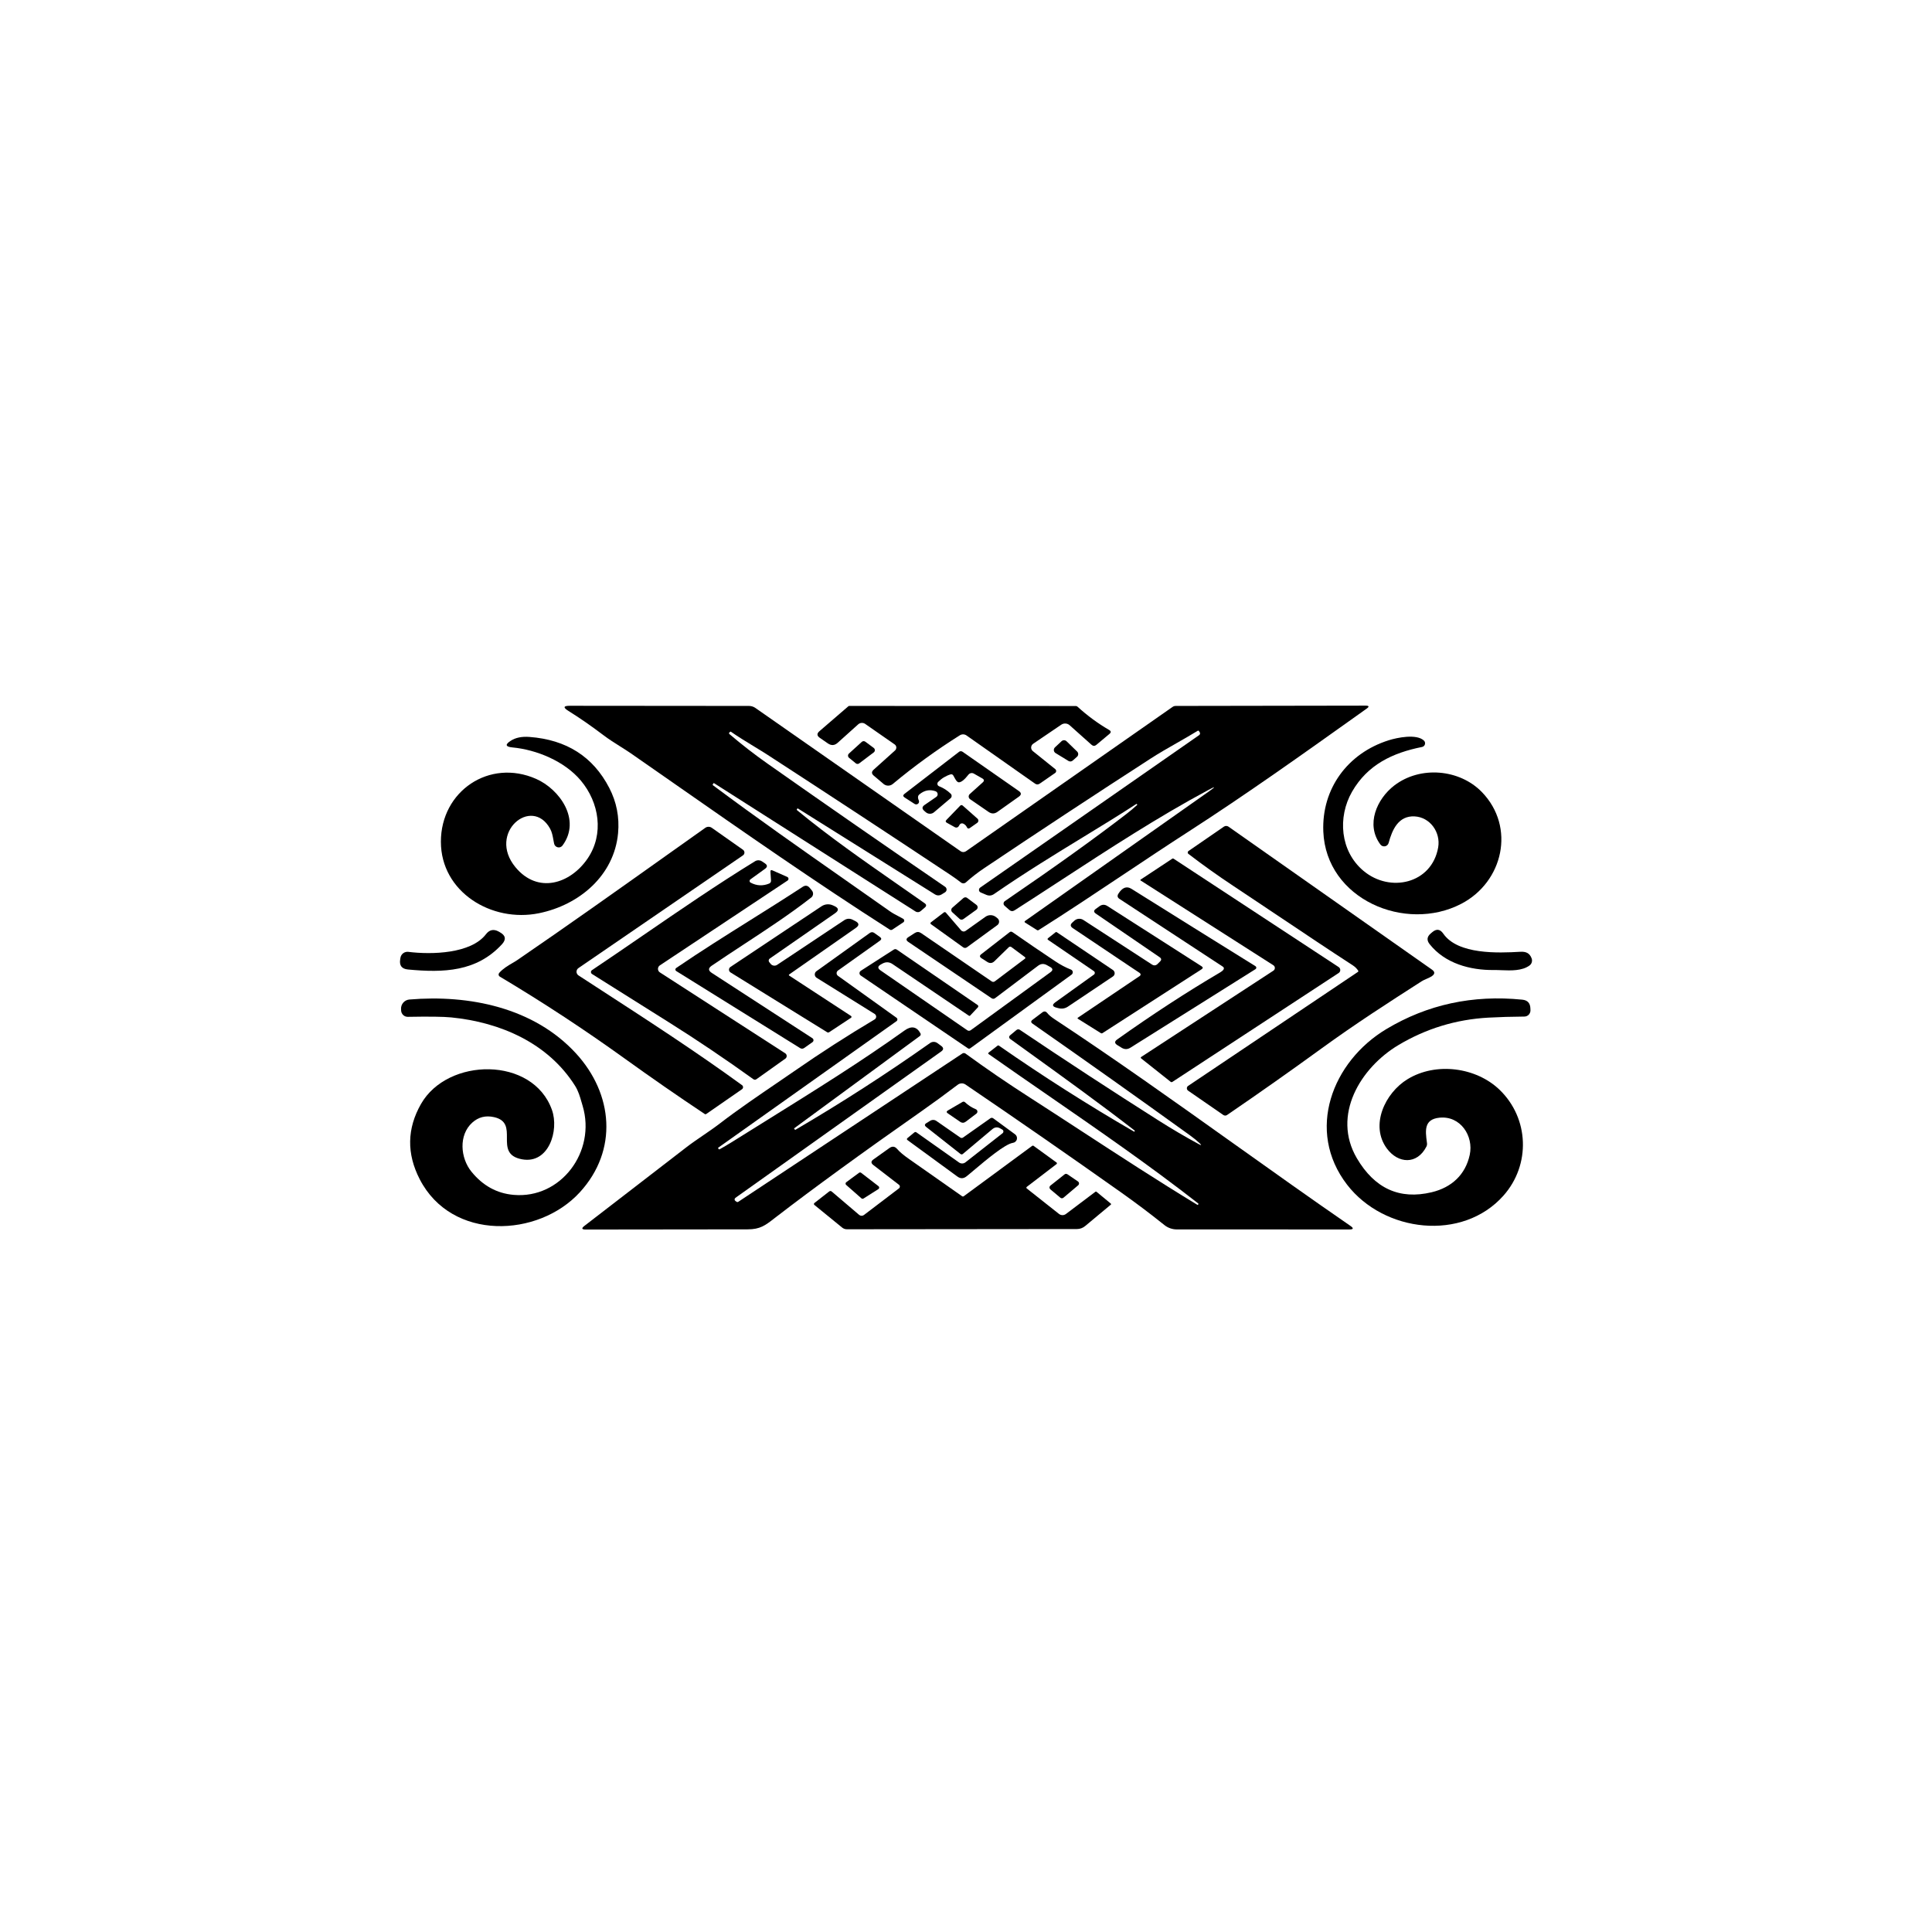 <svg width="512" height="512" viewBox="0 0 512 512" fill="none" xmlns="http://www.w3.org/2000/svg">
<rect width="512" height="512" fill="white"/>
<path d="M280.985 233.395C293.824 225.02 306.809 216.55 320.182 209.377C322.192 208.294 322.263 208.409 320.395 209.722L271.621 244.09C271.59 244.112 271.565 244.141 271.548 244.175C271.531 244.209 271.523 244.247 271.524 244.285C271.525 244.323 271.535 244.36 271.554 244.394C271.572 244.427 271.599 244.455 271.631 244.475L274.809 246.475C274.884 246.523 274.959 246.547 275.035 246.547C275.071 246.546 275.107 246.54 275.143 246.529C275.181 246.517 275.218 246.499 275.255 246.475C282.771 241.735 290.165 236.802 297.561 231.868L297.567 231.864C303.348 228.008 309.131 224.15 314.973 220.383C330.316 210.49 345.216 199.877 359.989 189.354L362.154 187.812C362.925 187.271 362.837 187 361.89 187L311.552 187.081C311.356 187.081 311.173 187.118 311.003 187.192C310.915 187.23 310.831 187.277 310.75 187.335L256.006 225.581C255.795 225.73 255.543 225.81 255.285 225.81C255.026 225.81 254.775 225.73 254.564 225.581L200.165 187.599C199.681 187.268 199.109 187.088 198.52 187.081L150.994 187.041C149.309 187.041 149.18 187.487 150.609 188.381C153.628 190.262 156.734 192.415 159.929 194.838C161.317 195.896 162.936 196.916 164.455 197.874C165.459 198.506 166.419 199.111 167.239 199.681C170.863 202.201 174.486 204.727 178.108 207.253L178.157 207.288C197.193 220.566 216.241 233.851 235.811 246.364C235.858 246.394 235.908 246.418 235.96 246.434C236.017 246.452 236.077 246.461 236.138 246.461C236.216 246.461 236.294 246.446 236.367 246.417C236.403 246.403 236.438 246.385 236.472 246.364L239.385 244.425C239.405 244.411 239.424 244.397 239.442 244.381C239.471 244.355 239.497 244.327 239.521 244.296C239.538 244.273 239.553 244.248 239.567 244.222C239.578 244.2 239.588 244.178 239.596 244.155C239.608 244.122 239.616 244.088 239.622 244.053C239.627 244.021 239.629 243.989 239.628 243.957C239.627 243.922 239.623 243.888 239.616 243.854C239.612 243.833 239.606 243.812 239.599 243.792C239.587 243.758 239.573 243.726 239.555 243.695C239.509 243.615 239.444 243.549 239.365 243.501C238.933 243.248 238.48 243.011 238.028 242.775C237.299 242.394 236.568 242.012 235.923 241.561C231.947 238.756 227.96 235.963 223.972 233.169C212.217 224.936 200.459 216.7 188.966 208.118C188.858 208.03 188.841 207.928 188.915 207.813L189.078 207.59C189.094 207.563 189.112 207.545 189.131 207.535C189.16 207.52 189.193 207.525 189.23 207.549L242.624 241.551C242.749 241.63 242.887 241.683 243.03 241.71C243.128 241.728 243.227 241.733 243.326 241.726C243.452 241.717 243.575 241.687 243.69 241.638C243.8 241.592 243.903 241.528 243.995 241.45L245.091 240.506C245.565 240.099 245.545 239.717 245.03 239.358C243.767 238.468 242.496 237.578 241.22 236.688L238.026 234.462C228.945 228.14 219.727 221.721 211.201 214.687C211.165 214.657 211.145 214.625 211.141 214.59C211.136 214.554 211.15 214.515 211.181 214.474L211.323 214.26C211.332 214.249 211.342 214.24 211.353 214.235C211.366 214.229 211.38 214.227 211.395 214.23L211.408 214.233L211.424 214.24L247.741 237.003C248.35 237.382 248.96 237.385 249.569 237.013L250.442 236.475C250.503 236.437 250.559 236.392 250.608 236.34C250.659 236.288 250.703 236.229 250.739 236.166C250.771 236.11 250.796 236.051 250.815 235.99C250.824 235.959 250.832 235.928 250.838 235.896C250.847 235.849 250.852 235.801 250.853 235.752C250.854 235.717 250.852 235.682 250.849 235.647C250.847 235.627 250.844 235.607 250.841 235.587L250.836 235.564C250.821 235.484 250.793 235.407 250.756 235.334C250.72 235.264 250.674 235.198 250.62 235.14C250.576 235.093 250.526 235.05 250.472 235.013C234.668 224.203 218.968 213.316 203.373 202.351C199.908 199.908 196.571 197.319 193.362 194.584C193.132 194.388 193.139 194.205 193.383 194.036L193.596 193.894C193.603 193.888 193.611 193.884 193.618 193.881C193.625 193.879 193.632 193.878 193.639 193.879C193.649 193.88 193.658 193.885 193.667 193.894C195.602 195.245 197.814 196.591 199.851 197.832L199.868 197.842L199.892 197.856L199.928 197.878L199.959 197.897C201.206 198.655 202.385 199.373 203.394 200.026C219.659 210.585 235.866 221.229 252.015 231.957C252.97 232.593 253.86 233.236 254.686 233.886C254.756 233.941 254.832 233.986 254.912 234.02C255.017 234.064 255.128 234.09 255.241 234.097C255.271 234.099 255.302 234.1 255.333 234.099C255.567 234.091 255.79 234.002 255.965 233.845C257.454 232.505 259.065 231.253 260.798 230.089C275.431 220.268 290.146 210.578 304.943 201.021C307.09 199.631 309.453 198.282 311.838 196.921L311.844 196.918L311.856 196.911C313.714 195.85 315.586 194.782 317.38 193.681C317.529 193.593 317.651 193.62 317.745 193.762L317.938 194.056C318.016 194.178 318.044 194.326 318.016 194.468C317.988 194.61 317.905 194.735 317.786 194.818L259.752 235.226C259.645 235.303 259.56 235.407 259.505 235.527C259.477 235.588 259.458 235.653 259.448 235.718C259.438 235.781 259.436 235.846 259.443 235.91C259.447 235.948 259.453 235.986 259.463 236.023L259.473 236.058C259.48 236.078 259.488 236.099 259.496 236.119C259.518 236.172 259.547 236.222 259.582 236.269L259.604 236.297C259.613 236.309 259.624 236.321 259.634 236.332L259.649 236.347L259.676 236.373C259.737 236.428 259.807 236.473 259.884 236.505L261.386 237.145C262.104 237.443 262.784 237.372 263.427 236.932C271.802 231.15 279.769 226.286 287.241 221.726L287.25 221.72C292.095 218.763 296.731 215.933 301.135 213.062C301.154 213.048 301.173 213.043 301.194 213.048L301.21 213.054C301.222 213.06 301.234 213.07 301.247 213.083C301.253 213.092 301.261 213.1 301.271 213.107C301.283 213.117 301.299 213.126 301.318 213.133C301.412 213.194 301.423 213.259 301.348 213.326C300.435 214.166 299.483 214.964 298.495 215.722C290.224 222.105 279.489 229.801 266.29 238.81C266.194 238.877 266.113 238.964 266.054 239.066C265.996 239.168 265.962 239.282 265.954 239.398C265.946 239.515 265.965 239.631 266.009 239.739C266.053 239.846 266.122 239.942 266.209 240.018L267.448 241.115C267.901 241.521 268.382 241.561 268.89 241.237C272.912 238.661 276.941 236.033 280.985 233.395Z" fill="black"/>
<path d="M237.333 198.724C237.295 198.776 237.251 198.825 237.203 198.869L231.517 203.986C230.935 204.514 230.942 205.031 231.538 205.539L234.147 207.752C234.488 208.042 234.921 208.202 235.368 208.204C235.816 208.206 236.25 208.05 236.594 207.762C242.232 203.065 248.157 198.764 254.371 194.858C254.638 194.69 254.949 194.605 255.265 194.614C255.582 194.623 255.889 194.726 256.148 194.909L274.281 207.661C274.701 207.959 275.123 207.959 275.55 207.661L279.621 204.849C279.703 204.791 279.77 204.716 279.818 204.628C279.849 204.571 279.871 204.509 279.883 204.445C279.889 204.411 279.893 204.378 279.894 204.343C279.897 204.244 279.877 204.145 279.835 204.055C279.809 204.001 279.777 203.951 279.739 203.906C279.727 203.893 279.716 203.88 279.703 203.868C279.687 203.852 279.669 203.837 279.652 203.823L273.713 199.051C273.566 198.933 273.449 198.781 273.371 198.609C273.311 198.476 273.276 198.334 273.266 198.189L273.263 198.121L273.265 198.061C273.273 197.873 273.325 197.689 273.417 197.524C273.508 197.359 273.638 197.218 273.793 197.112L281.256 192.046C281.588 191.823 281.983 191.716 282.382 191.741C282.78 191.767 283.159 191.924 283.459 192.188L289.256 197.366C289.683 197.745 290.113 197.755 290.546 197.396L294.028 194.482C294.482 194.097 294.455 193.755 293.947 193.457C290.949 191.711 288.16 189.66 285.581 187.304C285.527 187.252 285.466 187.21 285.4 187.177C285.302 187.127 285.194 187.101 285.084 187.101L225.07 187.081C224.971 187.081 224.877 187.117 224.806 187.183L217.161 193.772C216.43 194.401 216.464 194.99 217.263 195.538L219.395 197.011C220.308 197.64 221.178 197.583 222.004 196.838L227.436 191.954C227.688 191.731 228.007 191.599 228.342 191.579C228.678 191.559 229.009 191.651 229.283 191.843L237.101 197.285C237.226 197.372 237.33 197.486 237.405 197.619C237.419 197.645 237.432 197.671 237.444 197.698C237.459 197.731 237.472 197.764 237.484 197.798C237.511 197.88 237.528 197.965 237.533 198.052C237.536 198.09 237.536 198.128 237.534 198.165C237.529 198.279 237.504 198.392 237.461 198.498C237.429 198.579 237.385 198.655 237.333 198.724Z" fill="black"/>
<path d="M136.598 229.814C142.517 236.982 151.127 234.241 155.716 227.53C160.132 221.052 158.823 212.687 153.919 206.849C149.593 201.691 142.152 198.676 135.806 198.077C133.938 197.901 133.792 197.308 135.369 196.3C136.635 195.481 138.276 195.146 140.294 195.295C150.128 196.026 157.185 200.53 161.463 208.808C163.405 212.565 164.183 216.562 163.797 220.799C162.762 231.987 153.574 239.825 142.812 242.018C130.273 244.567 116.84 236.383 116.84 223.063C116.84 209.651 129.684 200.95 142.07 206.412C148.284 209.143 154.102 217.235 149.076 224.068C148.933 224.261 148.738 224.408 148.513 224.493C148.387 224.54 148.255 224.567 148.122 224.572C148.017 224.576 147.913 224.567 147.81 224.545C147.576 224.495 147.361 224.378 147.191 224.209C147.021 224.04 146.903 223.825 146.852 223.591C146.809 223.395 146.771 223.199 146.734 223.004C146.705 222.848 146.676 222.693 146.649 222.538C146.463 221.509 146.281 220.505 145.766 219.58C140.913 210.859 129.074 220.697 136.598 229.814Z" fill="black"/>
<path d="M350.691 220.352C351.412 238.323 372.459 247.227 387.262 239.511C398.369 233.734 401.709 219.174 392.703 209.895C386.795 203.813 376.368 202.889 369.494 208.169C364.885 211.712 361.859 218.494 365.819 223.804C365.958 223.989 366.146 224.131 366.362 224.214C366.578 224.297 366.813 224.318 367.04 224.275C367.079 224.267 367.118 224.258 367.157 224.246C367.237 224.223 367.315 224.191 367.389 224.152C367.482 224.103 367.569 224.041 367.647 223.969C367.817 223.812 367.94 223.611 368.001 223.388C368.956 219.844 370.611 216.149 374.865 216.352C378.977 216.555 381.83 220.555 381.129 224.586C379.434 234.201 368.367 236.678 361.342 230.789C355.138 225.601 354.437 216.555 358.306 209.813C362.417 202.666 369.007 199.518 376.855 197.955C377.036 197.92 377.205 197.835 377.341 197.709C377.477 197.584 377.575 197.423 377.624 197.245C377.674 197.066 377.673 196.878 377.621 196.7C377.57 196.523 377.47 196.363 377.332 196.239C375.362 194.422 370.286 195.467 368.032 196.178C357.148 199.6 350.234 209.021 350.691 220.352Z" fill="black"/>
<path d="M283.154 201.661L279.733 199.569C279.696 199.547 279.661 199.522 279.628 199.495C279.611 199.481 279.595 199.467 279.579 199.452L279.547 199.421C279.5 199.373 279.458 199.32 279.423 199.263C279.4 199.228 279.38 199.191 279.364 199.153C279.349 199.121 279.336 199.088 279.324 199.054C279.303 198.988 279.288 198.92 279.281 198.851C279.276 198.8 279.275 198.75 279.278 198.699C279.281 198.643 279.29 198.587 279.303 198.532L279.314 198.492C279.32 198.467 279.329 198.443 279.338 198.418C279.389 198.281 279.473 198.157 279.58 198.056L281.327 196.422C281.349 196.401 281.372 196.382 281.396 196.363L281.414 196.35C281.445 196.327 281.477 196.307 281.511 196.288C281.589 196.244 281.673 196.212 281.761 196.191L281.814 196.181L281.87 196.173C281.91 196.168 281.95 196.166 281.991 196.167C282.237 196.171 282.471 196.269 282.646 196.442L285.449 199.163C285.496 199.21 285.539 199.261 285.575 199.316C285.611 199.37 285.642 199.427 285.666 199.488C285.716 199.61 285.739 199.741 285.735 199.872C285.731 200.004 285.7 200.133 285.644 200.253C285.588 200.372 285.507 200.478 285.408 200.564L284.281 201.559C284.129 201.694 283.937 201.777 283.735 201.795C283.532 201.813 283.329 201.766 283.154 201.661Z" fill="black"/>
<path d="M227.7 202.3L231.547 199.396C231.64 199.327 231.715 199.238 231.767 199.135C231.818 199.032 231.845 198.918 231.845 198.803C231.845 198.687 231.818 198.573 231.767 198.47C231.715 198.367 231.64 198.278 231.547 198.209L229.314 196.554C229.176 196.453 229.008 196.404 228.838 196.413C228.668 196.422 228.506 196.49 228.38 196.604L224.968 199.711C224.933 199.745 224.901 199.782 224.872 199.822C224.839 199.868 224.811 199.917 224.79 199.97C224.769 200.02 224.754 200.071 224.745 200.124C224.736 200.175 224.732 200.227 224.734 200.279C224.738 200.385 224.765 200.488 224.812 200.583C224.823 200.604 224.834 200.624 224.846 200.644C224.871 200.684 224.9 200.721 224.931 200.755C224.955 200.781 224.981 200.806 225.009 200.828L226.785 202.28L226.826 202.311C226.849 202.327 226.873 202.342 226.897 202.356C226.927 202.372 226.958 202.386 226.99 202.399C227.016 202.409 227.043 202.417 227.071 202.424L227.108 202.433L227.13 202.437C227.166 202.443 227.202 202.447 227.239 202.448C227.307 202.449 227.375 202.441 227.441 202.424C227.469 202.417 227.496 202.409 227.523 202.398C227.556 202.385 227.588 202.37 227.619 202.353C227.647 202.337 227.674 202.319 227.7 202.3Z" fill="black"/>
<path d="M260.442 207.336C260.882 206.937 260.842 206.588 260.321 206.29L258.077 205.011C257.843 204.878 257.568 204.834 257.303 204.889C257.038 204.943 256.801 205.091 256.635 205.306C255.613 206.619 254.78 207.292 254.137 207.326C253.819 207.34 253.494 207.052 253.162 206.463C253 206.158 252.817 205.834 252.614 205.488C252.545 205.372 252.439 205.282 252.314 205.232C252.189 205.182 252.052 205.176 251.924 205.214C250.658 205.6 249.555 206.27 248.614 207.225C248.534 207.307 248.476 207.408 248.444 207.519C248.413 207.629 248.409 207.746 248.433 207.858C248.442 207.9 248.455 207.941 248.471 207.981L248.486 208.015C248.512 208.068 248.544 208.118 248.582 208.163C248.657 208.251 248.751 208.319 248.858 208.362C250.022 208.815 251.051 209.475 251.944 210.341C252.027 210.42 252.091 210.516 252.134 210.621C252.177 210.727 252.197 210.841 252.193 210.955C252.19 211.069 252.162 211.18 252.112 211.283C252.062 211.385 251.991 211.476 251.904 211.55L247.517 215.266C247.212 215.521 246.826 215.659 246.427 215.655C246.029 215.652 245.645 215.506 245.345 215.245L244.939 214.89C244.296 214.328 244.323 213.807 245.02 213.326L248.117 211.194C248.186 211.147 248.248 211.09 248.301 211.025C248.347 210.968 248.386 210.905 248.416 210.837C248.481 210.692 248.504 210.532 248.483 210.375C248.462 210.218 248.397 210.07 248.297 209.947C248.196 209.825 248.064 209.733 247.914 209.681C246.37 209.147 244.946 209.431 243.639 210.534C243.375 210.758 243.257 211.042 243.284 211.387C243.304 211.631 243.369 211.864 243.477 212.088C243.552 212.235 243.575 212.403 243.544 212.565C243.533 212.625 243.514 212.682 243.489 212.737C243.467 212.784 243.44 212.83 243.408 212.872L243.391 212.893L243.36 212.93C243.342 212.949 243.323 212.967 243.304 212.985C243.179 213.095 243.021 213.161 242.853 213.173C242.788 213.178 242.722 213.174 242.657 213.162C242.559 213.144 242.465 213.107 242.38 213.052L239.741 211.347C239.274 211.042 239.26 210.72 239.7 210.382L254.168 199.234C254.19 199.218 254.212 199.203 254.235 199.19L254.26 199.176L254.283 199.163C254.341 199.134 254.402 199.112 254.466 199.098L254.501 199.091L254.524 199.087C254.555 199.082 254.586 199.08 254.618 199.079C254.78 199.075 254.939 199.123 255.071 199.214L269.996 209.621C270.713 210.121 270.713 210.626 269.996 211.133L264.331 215.154C263.559 215.702 262.781 215.709 261.996 215.174L257.081 211.793C257.033 211.76 256.989 211.722 256.948 211.68C256.899 211.629 256.856 211.572 256.821 211.509C256.756 211.396 256.718 211.27 256.709 211.14C256.707 211.106 256.707 211.072 256.709 211.038C256.714 210.943 256.734 210.849 256.77 210.759C256.793 210.702 256.822 210.648 256.856 210.597C256.894 210.541 256.94 210.489 256.99 210.443L260.442 207.336Z" fill="black"/>
<path d="M254.087 218.941L254.31 218.555C254.402 218.399 254.548 218.283 254.721 218.228C254.893 218.174 255.08 218.185 255.244 218.26C255.698 218.464 256.026 218.782 256.229 219.215C256.412 219.607 256.679 219.679 257.031 219.428L258.97 218.068C259.058 218.005 259.132 217.923 259.184 217.829C259.212 217.781 259.233 217.73 259.248 217.677C259.255 217.654 259.26 217.63 259.265 217.606C259.27 217.579 259.273 217.551 259.275 217.523L259.277 217.492V217.466C259.276 217.433 259.273 217.401 259.268 217.369C259.26 217.314 259.245 217.261 259.224 217.209C259.205 217.162 259.18 217.117 259.152 217.076L259.135 217.053C259.123 217.037 259.11 217.022 259.098 217.007C259.086 216.994 259.075 216.982 259.062 216.97L259.042 216.951L255.163 213.519C254.906 213.289 254.659 213.299 254.422 213.55L250.807 217.296C250.523 217.594 250.56 217.841 250.919 218.037L253.061 219.225C253.235 219.321 253.44 219.345 253.632 219.292C253.823 219.239 253.987 219.113 254.087 218.941Z" fill="black"/>
<path d="M359.93 257.227C359.572 256.679 359.101 256.215 358.519 255.836C352.028 251.621 346.047 247.612 339.69 243.352L339.617 243.304C335.556 240.581 331.34 237.756 326.74 234.708C322.7 232.035 318.767 229.229 314.943 226.291C314.907 226.264 314.874 226.232 314.847 226.195C314.837 226.181 314.828 226.167 314.819 226.153L314.803 226.121C314.77 226.054 314.754 225.98 314.756 225.905C314.758 225.831 314.778 225.758 314.814 225.693L314.832 225.663L314.845 225.644L314.864 225.62C314.892 225.585 314.926 225.555 314.963 225.53L324.354 219.063C324.534 218.943 324.745 218.88 324.96 218.882C325.176 218.884 325.386 218.95 325.563 219.073L379.485 256.963C380.297 257.532 380.297 258.1 379.485 258.669C379.054 258.975 378.529 259.201 378.015 259.423C377.574 259.613 377.141 259.799 376.784 260.029C367.789 265.796 359.189 271.33 350.194 277.868C341.997 283.824 333.658 289.699 325.177 295.493C325.03 295.592 324.857 295.643 324.681 295.641C324.506 295.64 324.335 295.584 324.192 295.483L314.862 289.036C314.759 288.966 314.675 288.872 314.617 288.763C314.559 288.653 314.529 288.531 314.529 288.407C314.529 288.283 314.559 288.16 314.617 288.051C314.636 288.015 314.657 287.981 314.681 287.949C314.709 287.913 314.739 287.879 314.773 287.848C314.801 287.822 314.831 287.799 314.862 287.777L359.87 257.562C359.895 257.544 359.916 257.522 359.933 257.496C359.95 257.469 359.962 257.439 359.968 257.407C359.98 257.345 359.966 257.28 359.93 257.227Z" fill="black"/>
<path d="M132.455 258.811C143.8 265.573 154.836 272.815 165.564 280.538C172.556 285.574 179.619 290.468 186.753 295.219L186.77 295.23L186.793 295.242C186.818 295.254 186.846 295.264 186.873 295.271C186.904 295.278 186.936 295.281 186.968 295.28C187.044 295.279 187.118 295.254 187.18 295.209L196.632 288.66C196.719 288.601 196.791 288.521 196.841 288.428C196.891 288.335 196.917 288.231 196.918 288.124C196.919 288.018 196.895 287.912 196.847 287.816L196.833 287.79L196.814 287.759C196.805 287.744 196.794 287.729 196.784 287.715L196.752 287.674C196.737 287.657 196.721 287.641 196.704 287.626L196.68 287.604L196.642 287.574C184.533 278.762 171.863 270.54 159.267 262.366C157.278 261.076 155.292 259.786 153.309 258.496C153.149 258.391 153.017 258.248 152.925 258.08C152.877 257.992 152.841 257.898 152.817 257.801C152.802 257.742 152.792 257.682 152.787 257.62C152.784 257.591 152.783 257.562 152.783 257.532C152.781 257.34 152.826 257.151 152.914 256.981C153.002 256.811 153.132 256.665 153.289 256.557L196.885 226.687C197.008 226.605 197.108 226.495 197.177 226.365C197.247 226.235 197.284 226.091 197.285 225.944C197.286 225.879 197.279 225.815 197.266 225.752C197.249 225.672 197.221 225.594 197.183 225.521C197.116 225.391 197.017 225.279 196.896 225.195L188.631 219.377C188.381 219.201 188.082 219.107 187.775 219.107C187.468 219.107 187.168 219.201 186.916 219.377C183.436 221.844 179.976 224.303 176.528 226.753C163.356 236.114 150.353 245.355 137.045 254.455C136.951 254.519 136.853 254.584 136.751 254.648C136.675 254.697 136.596 254.746 136.515 254.795L136.295 254.928C136.155 255.012 136.01 255.097 135.862 255.184L135.815 255.211L135.792 255.224C134.634 255.903 133.282 256.695 132.293 257.836C132.232 257.907 132.187 257.99 132.161 258.08C132.136 258.17 132.131 258.265 132.147 258.358C132.162 258.451 132.198 258.54 132.251 258.618L132.269 258.643L132.29 258.669C132.299 258.68 132.308 258.69 132.318 258.7C132.358 258.743 132.404 258.78 132.455 258.811Z" fill="black"/>
<path d="M337.462 255.806L302.262 233.328C302.256 233.324 302.25 233.32 302.244 233.315C302.234 233.306 302.226 233.296 302.219 233.285C302.21 233.267 302.204 233.247 302.204 233.226C302.204 233.204 302.21 233.183 302.219 233.164C302.225 233.154 302.231 233.145 302.238 233.137C302.245 233.128 302.253 233.121 302.262 233.114L310.679 227.551C310.725 227.52 310.779 227.504 310.835 227.504C310.891 227.504 310.946 227.52 310.994 227.551L354.762 256.283C354.892 256.369 354.999 256.486 355.073 256.624C355.147 256.761 355.185 256.914 355.185 257.07C355.185 257.226 355.147 257.379 355.073 257.517C354.999 257.654 354.892 257.771 354.762 257.857L310.699 286.711C310.633 286.753 310.567 286.776 310.503 286.782C310.468 286.784 310.434 286.782 310.4 286.774C310.379 286.77 310.359 286.763 310.339 286.754C310.321 286.747 310.303 286.738 310.284 286.727C310.267 286.716 310.25 286.704 310.232 286.691L302.445 280.508C302.256 280.352 302.262 280.21 302.465 280.081L337.462 257.238C337.581 257.16 337.68 257.054 337.748 256.929C337.816 256.804 337.852 256.664 337.852 256.522C337.852 256.379 337.816 256.239 337.748 256.114C337.68 255.989 337.581 255.883 337.462 255.806Z" fill="black"/>
<path d="M198.697 233.249C198.733 233.172 198.787 233.104 198.855 233.053L202.733 230.251C203.417 229.757 203.41 229.273 202.713 228.799L201.952 228.282C201.854 228.216 201.752 228.16 201.645 228.116C201.577 228.088 201.508 228.064 201.438 228.045C201.306 228.008 201.17 227.988 201.032 227.984C200.704 227.975 200.382 228.061 200.104 228.231C189.975 234.456 180.124 241.217 170.311 247.952C165.832 251.026 161.36 254.095 156.873 257.106C156.789 257.161 156.721 257.236 156.674 257.325C156.628 257.414 156.604 257.513 156.606 257.614C156.607 257.665 156.615 257.716 156.628 257.765C156.634 257.787 156.642 257.81 156.651 257.832C156.661 257.856 156.673 257.88 156.686 257.903C156.736 257.992 156.807 258.066 156.893 258.121C163.73 262.432 170.492 266.683 177.179 270.873C184.638 275.557 192.117 280.593 199.617 285.98C199.901 286.19 200.189 286.194 200.48 285.99L208.125 280.549C208.147 280.532 208.169 280.515 208.19 280.497C208.225 280.467 208.257 280.434 208.287 280.399C208.328 280.349 208.363 280.294 208.393 280.236C208.455 280.112 208.486 279.974 208.483 279.835C208.48 279.696 208.443 279.559 208.375 279.438C208.307 279.316 208.211 279.213 208.094 279.137L174.874 257.694C174.72 257.596 174.592 257.459 174.504 257.299C174.416 257.138 174.369 256.957 174.368 256.773C174.367 256.589 174.412 256.407 174.498 256.243C174.585 256.08 174.71 255.94 174.864 255.836L208.713 233.358C208.795 233.301 208.861 233.224 208.904 233.134C208.947 233.044 208.965 232.945 208.957 232.847C208.948 232.748 208.914 232.654 208.857 232.575C208.8 232.495 208.722 232.432 208.632 232.394L204.723 230.668C204.331 230.498 204.148 230.627 204.175 231.053L204.328 233.389C204.336 233.547 204.296 233.703 204.212 233.838C204.129 233.972 204.006 234.078 203.861 234.14C202.175 234.844 200.527 234.766 198.916 233.906C198.841 233.866 198.778 233.807 198.732 233.735C198.716 233.711 198.703 233.687 198.692 233.661L198.678 233.624L198.666 233.586L198.659 233.553L198.655 233.53L198.652 233.497C198.646 233.412 198.662 233.327 198.697 233.249Z" fill="black"/>
<path d="M188.621 257.826L215.293 275.137C215.38 275.193 215.452 275.269 215.502 275.359C215.552 275.45 215.58 275.551 215.582 275.654C215.584 275.758 215.56 275.86 215.514 275.952C215.467 276.044 215.398 276.124 215.313 276.183L213.12 277.726C212.768 277.97 212.406 277.98 212.033 277.756L179.209 257.339C179.141 257.298 179.084 257.239 179.044 257.17C179.004 257.1 178.983 257.021 178.982 256.94C178.981 256.859 179 256.779 179.039 256.707C179.076 256.635 179.132 256.573 179.199 256.527C185.692 252.094 192.33 247.931 198.958 243.773C203.565 240.883 208.168 237.995 212.714 235.023C213.431 234.549 214.061 234.647 214.602 235.317L215.181 236.018C215.29 236.152 215.371 236.307 215.42 236.472C215.468 236.638 215.484 236.811 215.465 236.982C215.446 237.154 215.393 237.319 215.31 237.469C215.269 237.543 215.221 237.612 215.166 237.676C215.135 237.712 215.101 237.747 215.066 237.78C215.038 237.807 215.008 237.832 214.978 237.856C209.301 242.275 203.396 246.15 197.306 250.144C194.443 252.022 191.539 253.927 188.601 255.928C187.66 256.571 187.667 257.204 188.621 257.826Z" fill="black"/>
<path d="M324.327 256.75C324.312 256.819 324.284 256.885 324.243 256.943C324.06 257.207 323.776 257.451 323.39 257.674C314.516 262.893 305.41 268.822 296.069 275.462C295.325 275.99 295.341 276.494 296.12 276.975L297.226 277.655C298.012 278.142 298.797 278.139 299.582 277.645L332.711 256.841C332.765 256.807 332.812 256.763 332.848 256.71L332.861 256.688L332.871 256.672C332.891 256.637 332.906 256.6 332.915 256.561C332.925 256.524 332.93 256.485 332.93 256.446C332.93 256.408 332.925 256.371 332.917 256.335C332.907 256.295 332.892 256.256 332.871 256.219C332.833 256.15 332.778 256.092 332.711 256.05C321.793 249.267 310.835 242.431 299.835 235.541C298.57 234.756 297.416 235.196 296.374 236.861C296.035 237.409 296.133 237.859 296.668 238.211L324.091 256.192C324.151 256.231 324.203 256.282 324.244 256.342L324.259 256.366L324.273 256.389C324.28 256.402 324.287 256.416 324.292 256.43C324.308 256.464 324.319 256.501 324.327 256.538C324.341 256.608 324.341 256.68 324.327 256.75Z" fill="black"/>
<path d="M258.747 241.095L255.295 243.572C255.145 243.678 254.965 243.73 254.782 243.719C254.76 243.717 254.738 243.715 254.716 243.712C254.685 243.708 254.656 243.702 254.626 243.694C254.501 243.661 254.386 243.598 254.29 243.511L252.361 241.754C252.277 241.678 252.21 241.586 252.165 241.482C252.119 241.378 252.096 241.266 252.097 241.153C252.098 241.04 252.123 240.928 252.17 240.825C252.218 240.723 252.286 240.631 252.371 240.556L255.305 237.998C255.443 237.877 255.618 237.808 255.8 237.8C255.824 237.799 255.848 237.8 255.872 237.801C255.908 237.802 255.944 237.807 255.98 237.813C256.035 237.824 256.089 237.84 256.14 237.861L256.162 237.871L256.189 237.883C256.213 237.895 256.237 237.908 256.26 237.923C256.277 237.934 256.294 237.945 256.31 237.957L258.757 239.795C258.859 239.87 258.942 239.968 258.999 240.082C259.056 240.195 259.085 240.32 259.084 240.447C259.083 240.481 259.081 240.515 259.076 240.549C259.073 240.574 259.069 240.598 259.063 240.623C259.048 240.688 259.025 240.752 258.993 240.811C258.934 240.924 258.85 241.021 258.747 241.095Z" fill="black"/>
<path d="M209.111 258.268L209.126 258.253L209.14 258.242L226.806 245.907C227.747 245.25 227.709 244.655 226.694 244.12L226.055 243.785C225.236 243.345 224.443 243.382 223.679 243.896L205.952 255.694C205.68 255.874 205.352 255.946 205.031 255.895C204.709 255.844 204.418 255.675 204.216 255.42L203.85 254.963C203.827 254.933 203.806 254.901 203.788 254.867C203.764 254.822 203.745 254.775 203.732 254.726C203.71 254.639 203.705 254.55 203.718 254.462C203.732 254.374 203.763 254.291 203.81 254.216C203.857 254.142 203.919 254.078 203.992 254.029L221.303 242.018C222.352 241.287 222.298 240.654 221.14 240.12L220.734 239.937C220.254 239.714 219.724 239.618 219.196 239.659C218.668 239.7 218.159 239.876 217.719 240.17L193.575 256.253C193.455 256.332 193.357 256.441 193.289 256.569C193.221 256.697 193.187 256.839 193.189 256.984C193.191 257.129 193.229 257.27 193.301 257.396C193.332 257.452 193.37 257.504 193.412 257.551C193.466 257.61 193.527 257.662 193.596 257.704L219.191 273.543C219.381 273.658 219.563 273.658 219.739 273.543L225.537 269.715C225.574 269.689 225.605 269.654 225.626 269.613C225.633 269.601 225.639 269.587 225.644 269.574C225.649 269.559 225.653 269.544 225.655 269.528L225.657 269.513L225.658 269.5L225.659 269.482C225.659 269.436 225.648 269.391 225.626 269.35C225.605 269.309 225.574 269.274 225.537 269.248L209.14 258.537C209.125 258.528 209.113 258.517 209.102 258.504C209.094 258.496 209.088 258.486 209.082 258.476C209.077 258.467 209.073 258.457 209.069 258.446C209.064 258.43 209.061 258.412 209.061 258.394L209.062 258.378C209.063 258.368 209.065 258.359 209.067 258.35L209.071 258.337C209.074 258.328 209.078 258.319 209.082 258.31C209.087 258.301 209.091 258.293 209.097 258.286L209.111 258.268Z" fill="black"/>
<path d="M307.318 253.674L290.414 242.12C289.811 241.714 289.804 241.298 290.393 240.871L291.368 240.16C292.058 239.666 292.762 239.649 293.48 240.11L318.425 256.07C318.838 256.341 318.838 256.608 318.425 256.872L292.17 273.787C292.106 273.829 292.031 273.851 291.954 273.851C291.876 273.851 291.799 273.829 291.733 273.787L285.692 270.01C285.516 269.902 285.513 269.79 285.682 269.675L302.069 258.628C302.13 258.586 302.179 258.53 302.213 258.465C302.225 258.442 302.235 258.419 302.243 258.395C302.258 258.349 302.266 258.301 302.266 258.253C302.266 258.217 302.262 258.181 302.254 258.147C302.245 258.11 302.231 258.074 302.213 258.041C302.179 257.975 302.13 257.919 302.069 257.877L284.291 245.958C283.628 245.511 283.591 245.02 284.18 244.485L284.728 243.988C285.046 243.7 285.45 243.525 285.878 243.49C286.306 243.455 286.733 243.562 287.094 243.795L305.257 255.593C305.819 255.958 306.333 255.904 306.8 255.43L307.42 254.811C307.846 254.391 307.812 254.012 307.318 253.674Z" fill="black"/>
<path d="M261.163 242.952L255.904 246.689C255.721 246.82 255.496 246.878 255.272 246.851C255.169 246.839 255.07 246.809 254.978 246.764C254.871 246.712 254.775 246.638 254.696 246.547L250.665 241.856C250.601 241.782 250.512 241.734 250.416 241.723C250.319 241.711 250.224 241.737 250.147 241.795L246.695 244.435C246.683 244.445 246.671 244.456 246.66 244.467C246.651 244.477 246.642 244.487 246.635 244.498L246.623 244.516C246.619 244.523 246.614 244.531 246.611 244.538C246.591 244.579 246.58 244.623 246.58 244.668C246.58 244.713 246.591 244.758 246.611 244.798L246.624 244.823L246.635 244.84L246.647 244.855C246.662 244.872 246.678 244.888 246.695 244.902L255.255 251.054C255.399 251.158 255.573 251.212 255.752 251.211C255.834 251.21 255.915 251.197 255.993 251.173C256.084 251.145 256.171 251.102 256.249 251.044L264.301 245.166L264.321 245.151L264.351 245.127L264.386 245.098L264.423 245.064L264.462 245.025C264.531 244.951 264.591 244.868 264.638 244.778C264.72 244.624 264.765 244.453 264.77 244.279C264.775 244.104 264.74 243.93 264.667 243.771C264.633 243.696 264.591 243.625 264.542 243.559C264.515 243.523 264.486 243.489 264.456 243.456C264.423 243.422 264.388 243.389 264.351 243.359L263.976 243.054C263.583 242.73 263.095 242.545 262.587 242.527C262.078 242.508 261.578 242.658 261.163 242.952Z" fill="black"/>
<path d="M108.211 252.253C114.393 253.024 124.811 252.77 128.79 247.572C129.711 246.381 130.831 246.147 132.151 246.872L132.486 247.064C134.016 247.911 134.189 248.977 133.004 250.263C126.303 257.522 117.612 257.826 108.099 256.923C106.488 256.767 105.804 255.891 106.048 254.293L106.119 253.836C106.192 253.353 106.451 252.918 106.841 252.622C107.232 252.326 107.723 252.194 108.211 252.253Z" fill="black"/>
<path d="M271.698 253.965C271.69 253.981 271.681 253.996 271.67 254.01C271.655 254.029 271.639 254.045 271.621 254.06L263.681 260.04C263.383 260.263 263.082 260.27 262.777 260.06L244.096 247.277C243.548 246.905 242.996 246.895 242.441 247.247L240.736 248.344C240.079 248.763 240.072 249.19 240.715 249.623L262.757 264.527C263.089 264.751 263.414 264.744 263.732 264.507L275.093 255.938C275.837 255.376 276.616 255.319 277.428 255.765L278.281 256.242C279.059 256.669 279.09 257.139 278.373 257.654L257.285 272.995C256.96 273.232 256.632 273.235 256.3 273.005L233.365 257.177C232.532 256.601 232.563 256.07 233.456 255.583L233.842 255.369C234.762 254.862 235.659 254.902 236.532 255.491L256.757 269.167C256.835 269.22 256.909 269.236 256.98 269.215C257.012 269.205 257.044 269.187 257.075 269.162C257.087 269.151 257.1 269.139 257.112 269.126L259.143 266.964C259.152 266.954 259.161 266.943 259.169 266.933C259.183 266.914 259.196 266.894 259.207 266.873C259.218 266.853 259.227 266.832 259.234 266.81C259.253 266.753 259.259 266.693 259.253 266.633C259.25 266.614 259.247 266.595 259.242 266.576L259.233 266.547C259.223 266.518 259.211 266.49 259.195 266.464C259.163 266.412 259.122 266.368 259.072 266.334L237.71 251.684C237.419 251.481 237.125 251.477 236.827 251.674L228.126 257.268C228.071 257.302 228.022 257.343 227.978 257.39C227.936 257.433 227.901 257.482 227.871 257.535C227.81 257.644 227.776 257.767 227.774 257.892C227.772 258.017 227.802 258.14 227.86 258.251C227.883 258.297 227.912 258.34 227.944 258.38C227.99 258.436 228.045 258.486 228.106 258.527L256.493 277.807C256.71 277.956 256.926 277.953 257.143 277.797L283.987 258.283C284.097 258.2 284.183 258.09 284.237 257.963C284.265 257.897 284.283 257.827 284.292 257.757C284.3 257.692 284.3 257.627 284.292 257.562C284.289 257.542 284.286 257.523 284.282 257.503C284.275 257.468 284.265 257.434 284.253 257.401C284.226 257.325 284.187 257.255 284.137 257.191C284.053 257.084 283.941 257.002 283.814 256.953C282.434 256.412 281.046 255.677 279.652 254.75C275.854 252.225 272.074 249.65 268.311 247.024C268.136 246.904 267.963 246.869 267.791 246.918C267.741 246.932 267.692 246.954 267.642 246.982L267.607 247.004L267.589 247.016L267.55 247.044L260.057 252.862C259.563 253.241 259.579 253.599 260.107 253.938L261.641 254.923C262.324 255.356 262.957 255.291 263.539 254.73L267.336 251.024C267.427 250.935 267.545 250.881 267.669 250.872C267.794 250.863 267.917 250.899 268.016 250.973L271.621 253.643C271.631 253.651 271.642 253.659 271.651 253.669C271.67 253.687 271.686 253.708 271.698 253.732C271.716 253.767 271.726 253.807 271.726 253.847C271.726 253.861 271.725 253.875 271.722 253.889C271.721 253.899 271.719 253.909 271.716 253.919C271.711 253.935 271.705 253.95 271.698 253.965Z" fill="black"/>
<path d="M382.48 247.42C386.348 253.024 397.131 252.567 402.857 252.232C404.39 252.141 405.385 252.567 405.903 253.999C406.023 254.332 406.032 254.695 405.929 255.032C405.827 255.369 405.618 255.662 405.334 255.867C403.329 257.321 400.444 257.21 397.881 257.111L397.397 257.093L397.266 257.088L396.918 257.077C396.786 257.074 396.656 257.07 396.528 257.068C396.311 257.064 396.099 257.063 395.892 257.065C389.587 257.136 382.927 255.319 378.876 250.222C378.05 249.186 378.145 248.239 379.16 247.379L379.566 247.034C380.676 246.086 381.648 246.215 382.48 247.42Z" fill="black"/>
<path d="M195.2 318.48L194.916 318.287C194.845 318.242 194.787 318.18 194.746 318.107C194.706 318.034 194.684 317.952 194.683 317.867C194.682 317.783 194.702 317.699 194.741 317.624C194.78 317.548 194.837 317.483 194.906 317.434L249.417 278.66C250.1 278.173 250.107 277.679 249.437 277.178L248.432 276.437C248.149 276.227 247.807 276.113 247.456 276.109C247.106 276.105 246.765 276.213 246.482 276.416C234.915 284.586 223.023 292.248 210.806 299.402C210.772 299.419 210.738 299.42 210.705 299.405C210.671 299.39 210.636 299.359 210.602 299.311L210.45 299.088C210.43 299.054 210.436 299.027 210.47 299.006L243.772 274.558C243.879 274.481 243.954 274.367 243.984 274.238C244.014 274.11 243.996 273.974 243.934 273.858C242.949 272.01 241.467 271.837 239.751 273.066C228.05 281.429 216.56 288.581 202.032 297.625L193.87 302.712C192.828 303.362 191.775 303.981 190.713 304.57C190.604 304.631 190.517 304.611 190.449 304.509L190.317 304.286C190.283 304.232 190.29 304.188 190.337 304.154L237.589 270.619C237.66 270.567 237.718 270.499 237.758 270.421C237.798 270.342 237.819 270.255 237.819 270.167C237.819 270.079 237.798 269.992 237.758 269.914C237.718 269.835 237.66 269.767 237.589 269.715L222.075 258.608C221.962 258.528 221.87 258.423 221.806 258.3C221.742 258.177 221.709 258.041 221.709 257.903C221.709 257.764 221.742 257.628 221.806 257.505C221.87 257.382 221.962 257.277 222.075 257.197L233.182 249.298C233.649 248.966 233.649 248.635 233.182 248.303L231.72 247.257C231.308 246.959 230.891 246.963 230.471 247.267L216.359 257.38C216.219 257.479 216.106 257.612 216.029 257.766C215.978 257.871 215.944 257.982 215.93 258.097C215.923 258.153 215.921 258.208 215.923 258.265C215.929 258.437 215.977 258.606 216.064 258.756C216.151 258.907 216.273 259.034 216.42 259.126L231.791 268.7C231.845 268.734 231.895 268.774 231.939 268.818C231.998 268.877 232.049 268.944 232.089 269.018C232.159 269.147 232.196 269.292 232.195 269.439C232.194 269.585 232.155 269.729 232.083 269.855C232.011 269.982 231.906 270.088 231.781 270.162C224.586 274.44 217.493 279.005 210.501 283.858C209.154 284.794 207.591 285.859 205.902 287.009L205.878 287.025C201.179 290.224 195.516 294.079 190.855 297.666C189.388 298.797 187.795 299.887 186.232 300.955C184.723 301.987 183.242 302.999 181.93 304.012C176.264 308.383 170.671 312.696 165.153 316.95L154.883 324.866C154.037 325.515 154.149 325.84 155.219 325.84C169.385 325.834 183.69 325.817 198.135 325.79C201.445 325.79 202.808 324.734 205.138 322.93L205.576 322.591C215.668 314.821 228.495 305.487 244.056 294.59C247.244 292.356 250.496 289.98 253.813 287.463C253.996 287.322 254.205 287.22 254.426 287.161C254.558 287.126 254.693 287.107 254.831 287.103C255.201 287.094 255.566 287.202 255.874 287.412C269.648 296.766 283.442 306.333 297.257 316.114C301.108 318.842 304.882 321.688 308.577 324.653C309.51 325.402 310.674 325.81 311.877 325.81L357.585 325.82C358.695 325.82 358.793 325.505 357.88 324.876C347.472 317.704 337.15 310.35 326.814 302.985L326.806 302.98C311.143 291.819 295.447 280.636 279.368 270.03C278.535 269.475 277.926 268.954 277.54 268.467C277.154 267.979 276.711 267.925 276.21 268.304L273.631 270.253C273.157 270.612 273.164 270.957 273.652 271.289C287.493 280.948 301.379 290.799 315.309 300.844C316.358 301.602 317.224 302.306 317.908 302.956C318.483 303.511 318.419 303.599 317.715 303.22C314.168 301.304 310.598 299.206 307.004 296.925C294.665 289.101 282.43 281.103 270.301 272.934C269.969 272.717 269.651 272.734 269.347 272.985L267.641 274.406C267.575 274.461 267.523 274.531 267.488 274.61C267.468 274.654 267.454 274.701 267.446 274.748C267.44 274.785 267.438 274.822 267.439 274.86C267.442 274.946 267.465 275.03 267.505 275.106C267.545 275.183 267.602 275.249 267.671 275.299L272.545 278.815L272.592 278.85C282.025 285.652 291.474 292.466 300.658 299.575C300.746 299.643 300.759 299.724 300.699 299.819L300.689 299.829C300.641 299.903 300.587 299.923 300.526 299.89C288.275 292.789 276.339 285.192 264.717 277.096C264.602 277.015 264.487 277.019 264.372 277.107L261.976 278.975C261.957 278.99 261.942 279.007 261.929 279.027C261.923 279.036 261.918 279.045 261.913 279.055C261.899 279.086 261.892 279.121 261.893 279.155C261.894 279.189 261.902 279.223 261.919 279.253C261.935 279.284 261.958 279.31 261.986 279.33C267.167 282.974 272.373 286.569 277.575 290.161L277.586 290.168C291.079 299.485 304.549 308.786 317.502 318.896C317.61 318.977 317.627 319.075 317.552 319.19H317.542C317.468 319.305 317.37 319.326 317.248 319.251C306.858 312.943 296.671 306.303 286.483 299.663L286.467 299.652C281.938 296.7 277.407 293.747 272.859 290.823C267.032 287.087 261.374 283.219 255.884 279.218C255.818 279.17 255.745 279.132 255.668 279.107C255.626 279.094 255.584 279.084 255.54 279.078C255.511 279.074 255.483 279.071 255.454 279.071C255.353 279.068 255.254 279.086 255.162 279.123C255.131 279.136 255.1 279.151 255.07 279.168L255.044 279.183L255.021 279.198L195.667 318.48C195.512 318.581 195.356 318.581 195.2 318.48Z" fill="black"/>
<path d="M289.886 257.359L277.783 249.095C277.56 248.946 277.553 248.787 277.763 248.617L279.713 247.074C279.834 246.979 279.956 246.973 280.078 247.054L294.942 257.065C294.989 257.096 295.032 257.13 295.073 257.168C295.155 257.245 295.223 257.334 295.277 257.434C295.356 257.583 295.398 257.749 295.398 257.917C295.398 258.086 295.356 258.252 295.277 258.401C295.197 258.55 295.082 258.677 294.942 258.77L283.033 266.75C282.254 267.272 281.408 267.414 280.494 267.177L279.987 267.045C278.85 266.747 278.758 266.26 279.713 265.583L289.896 258.283C289.921 258.266 289.943 258.247 289.965 258.226C289.987 258.204 290.008 258.18 290.027 258.155L290.051 258.119L290.073 258.08C290.115 257.999 290.137 257.909 290.136 257.818C290.135 257.727 290.111 257.638 290.068 257.558C290.024 257.478 289.962 257.409 289.886 257.359Z" fill="black"/>
<path d="M111.571 292.559C107.849 299.084 107.737 305.738 111.236 312.52C119.704 328.968 142.669 327.993 153.675 315.952C163.858 304.814 162.488 289.889 152.64 279.158C141.461 266.994 124.313 263.553 108.485 264.883C107.864 264.937 107.288 265.228 106.877 265.696C106.467 266.163 106.253 266.77 106.282 267.39L106.302 267.797C106.323 268.253 106.521 268.684 106.852 268.997C107.184 269.31 107.624 269.48 108.079 269.472C113.69 269.37 117.521 269.421 119.572 269.624C132.649 270.913 145.268 276.447 152.396 287.747C153.261 289.112 153.694 290.613 154.138 292.153C154.226 292.456 154.314 292.761 154.406 293.067C158.021 305.189 148.64 317.769 136.101 316.652C131.674 316.266 127.955 314.219 124.942 310.51C121.998 306.895 121.491 300.803 125.156 297.504C126.787 296.035 128.713 295.551 130.933 296.052C134.354 296.817 134.345 299.142 134.336 301.494C134.326 303.98 134.317 306.495 138.354 307.23C145.431 308.52 148.203 299.575 146.274 294.143C141.228 279.899 118.628 280.183 111.571 292.559Z" fill="black"/>
<path d="M398.44 316.845C387.536 329.12 366.753 326.592 357.006 313.972C345.95 299.636 353.057 281.3 367.393 272.72C378.277 266.202 390.284 263.603 403.415 264.923C404.803 265.058 405.52 265.823 405.567 267.218L405.588 267.715C405.595 267.933 405.558 268.15 405.48 268.354C405.436 268.47 405.379 268.579 405.31 268.682C405.288 268.714 405.265 268.746 405.241 268.776C405.208 268.819 405.172 268.861 405.134 268.9L405.108 268.927L405.074 268.96L405.025 269.004C404.98 269.044 404.932 269.081 404.882 269.115C404.795 269.175 404.702 269.226 404.604 269.269C404.511 269.309 404.414 269.34 404.315 269.362C404.203 269.387 404.089 269.4 403.974 269.4C400.555 269.428 397.364 269.522 394.399 269.685C385.851 270.165 377.918 272.588 370.601 276.954C360.539 282.965 352.895 295.534 359.575 306.936C364.293 314.977 370.899 317.985 379.394 315.962C384.693 314.703 388.369 311.291 389.495 306.042C390.572 301.057 387.038 295.605 381.434 296.204C377.34 296.638 377.732 299.631 378.131 302.669L378.165 302.935C378.211 303.259 378.155 303.589 378.003 303.88C375.515 308.712 370.52 308.387 367.545 304.377C362.997 298.235 367.038 289.645 373.007 286C380.551 281.391 391.191 282.823 397.405 288.803C405.243 296.367 405.68 308.682 398.44 316.845Z" fill="black"/>
<path d="M255.414 291.951C255.298 291.938 255.182 291.963 255.082 292.021L251.214 294.275C250.787 294.519 250.777 294.78 251.183 295.057L254.432 297.28C254.953 297.639 255.464 297.626 255.965 297.24L258.757 295.118C258.852 295.047 258.927 294.951 258.973 294.842C259.019 294.732 259.035 294.612 259.019 294.495C259.004 294.377 258.957 294.265 258.884 294.172C258.858 294.137 258.828 294.106 258.795 294.077C258.739 294.028 258.675 293.989 258.605 293.96C257.522 293.514 256.561 292.891 255.722 292.092C255.637 292.013 255.529 291.964 255.414 291.951Z" fill="black"/>
<path d="M265.621 299.352L265.093 299.047C264.348 298.621 263.644 298.685 262.981 299.24L255.163 305.809C255.079 305.883 254.971 305.925 254.857 305.927C254.744 305.928 254.633 305.89 254.544 305.819L245.447 298.651C244.98 298.286 245 297.947 245.508 297.636L246.533 297.006C246.778 296.858 247.061 296.784 247.348 296.793C247.634 296.802 247.912 296.893 248.148 297.057L254.493 301.463C254.6 301.538 254.726 301.578 254.855 301.578C254.984 301.578 255.109 301.538 255.214 301.463L262.442 296.367C262.707 296.184 262.97 296.187 263.235 296.377L269.011 300.611C269.211 300.759 269.361 300.964 269.445 301.198C269.528 301.432 269.539 301.686 269.479 301.927C269.467 301.973 269.453 302.019 269.436 302.063C269.411 302.131 269.379 302.196 269.343 302.258C269.279 302.367 269.198 302.467 269.103 302.553C268.918 302.72 268.689 302.828 268.443 302.865C266.356 303.166 261.398 307.341 258.152 310.074C257.757 310.406 257.388 310.717 257.052 310.997L256.686 311.301L256.468 311.48L256.291 311.625L256.137 311.748C255.346 312.378 254.54 312.395 253.721 311.799L240.533 302.164C240.276 301.974 240.269 301.782 240.513 301.585L242.299 300.113C242.386 300.043 242.474 300.004 242.563 299.997C242.663 299.99 242.764 300.022 242.868 300.093L254.158 308.073C254.407 308.249 254.707 308.341 255.012 308.333C255.317 308.326 255.612 308.22 255.853 308.032L265.691 300.316C265.766 300.256 265.825 300.178 265.864 300.09C265.874 300.065 265.883 300.04 265.891 300.014C265.91 299.948 265.917 299.879 265.912 299.811C265.905 299.715 265.874 299.624 265.824 299.544C265.773 299.464 265.703 299.398 265.621 299.352Z" fill="black"/>
<path d="M272.028 314.631C272.044 314.596 272.068 314.565 272.098 314.54L279.987 308.499C280.001 308.489 280.015 308.477 280.026 308.464C280.034 308.455 280.041 308.446 280.048 308.436C280.055 308.427 280.061 308.416 280.067 308.405C280.085 308.368 280.095 308.327 280.095 308.286C280.095 308.265 280.092 308.245 280.088 308.225C280.083 308.205 280.076 308.185 280.067 308.166C280.059 308.151 280.05 308.137 280.039 308.123C280.024 308.104 280.007 308.087 279.987 308.073L273.946 303.687C273.803 303.578 273.658 303.578 273.509 303.687L255.417 317.007C255.352 317.057 255.274 317.085 255.193 317.087C255.112 317.089 255.034 317.064 254.97 317.017C250.306 313.728 245.633 310.448 240.949 307.179C239.46 306.144 238.394 305.247 237.751 304.489C237.148 303.785 236.468 303.7 235.71 304.235L231.456 307.271C230.792 307.744 230.783 308.232 231.426 308.733L238.238 313.982C238.311 314.038 238.37 314.111 238.41 314.194C238.429 314.234 238.444 314.276 238.454 314.319C238.465 314.366 238.471 314.413 238.47 314.461C238.469 314.554 238.447 314.645 238.405 314.727C238.363 314.809 238.302 314.881 238.228 314.936L228.948 321.992C228.763 322.131 228.537 322.202 228.306 322.195C228.076 322.187 227.855 322.102 227.679 321.952L220.43 315.779C220.2 315.582 219.963 315.579 219.719 315.768L215.82 318.814C215.783 318.844 215.754 318.882 215.733 318.925C215.712 318.969 215.701 319.016 215.701 319.064C215.701 319.113 215.712 319.161 215.733 319.206C215.739 319.219 215.746 319.231 215.753 319.243L215.77 319.268C215.785 319.288 215.802 319.306 215.82 319.322L223.192 325.332C223.557 325.624 223.973 325.769 224.44 325.769L285.408 325.708C286.195 325.708 286.957 325.432 287.561 324.926L294.363 319.261C294.485 319.153 294.481 319.048 294.353 318.946L290.596 315.84C290.495 315.752 290.393 315.748 290.292 315.829L282.484 321.718C282.336 321.831 282.169 321.914 281.992 321.965C281.853 322.005 281.708 322.024 281.561 322.023C281.227 322.019 280.901 321.905 280.636 321.698L272.098 314.946C272.068 314.921 272.044 314.89 272.028 314.855C272.021 314.84 272.015 314.824 272.011 314.808C272.006 314.787 272.003 314.765 272.003 314.743C272.003 314.704 272.011 314.666 272.028 314.631Z" fill="black"/>
<path d="M228.288 317.576L224.248 314.022C224.224 314.002 224.202 313.979 224.183 313.954C224.169 313.936 224.156 313.917 224.146 313.897C224.138 313.883 224.131 313.869 224.124 313.854C224.096 313.79 224.084 313.72 224.087 313.65C224.088 313.616 224.093 313.583 224.101 313.551C224.105 313.535 224.11 313.52 224.116 313.505C224.123 313.486 224.132 313.467 224.142 313.449C224.149 313.434 224.158 313.42 224.167 313.406C224.178 313.389 224.191 313.373 224.205 313.358C224.227 313.333 224.252 313.311 224.278 313.291L227.649 310.804C227.69 310.773 227.735 310.75 227.783 310.734C227.83 310.719 227.878 310.711 227.928 310.711C228.029 310.711 228.127 310.744 228.207 310.804L232.817 314.357C232.876 314.403 232.923 314.462 232.955 314.53C232.987 314.597 233.002 314.672 232.999 314.746C232.996 314.821 232.975 314.893 232.938 314.958C232.924 314.982 232.908 315.005 232.891 315.026C232.861 315.062 232.826 315.093 232.786 315.119L228.847 317.617C228.805 317.644 228.759 317.664 228.711 317.676C228.662 317.688 228.612 317.693 228.561 317.689C228.46 317.682 228.365 317.642 228.288 317.576Z" fill="black"/>
<path d="M281.834 317.403L285.723 314.114C285.752 314.089 285.779 314.062 285.803 314.032C285.826 314.005 285.846 313.976 285.863 313.946C285.876 313.924 285.887 313.902 285.897 313.88C285.91 313.849 285.92 313.818 285.928 313.786C285.934 313.766 285.938 313.745 285.942 313.724L285.948 313.674C285.95 313.647 285.95 313.62 285.949 313.593C285.944 313.495 285.916 313.399 285.868 313.313C285.852 313.284 285.834 313.257 285.813 313.231C285.774 313.18 285.726 313.135 285.672 313.098L282.87 311.19C282.758 311.115 282.625 311.077 282.49 311.083C282.47 311.083 282.451 311.085 282.431 311.088C282.406 311.091 282.381 311.096 282.356 311.102C282.319 311.112 282.283 311.125 282.248 311.141C282.233 311.148 282.218 311.156 282.203 311.164C282.173 311.18 282.145 311.199 282.119 311.22L278.373 314.195C278.298 314.254 278.237 314.329 278.195 314.415C278.153 314.5 278.131 314.594 278.13 314.69C278.129 314.785 278.149 314.88 278.189 314.966C278.23 315.053 278.289 315.129 278.362 315.19L281.002 317.403C281.118 317.502 281.266 317.557 281.418 317.557C281.571 317.557 281.718 317.502 281.834 317.403Z" fill="black"/>
</svg>
